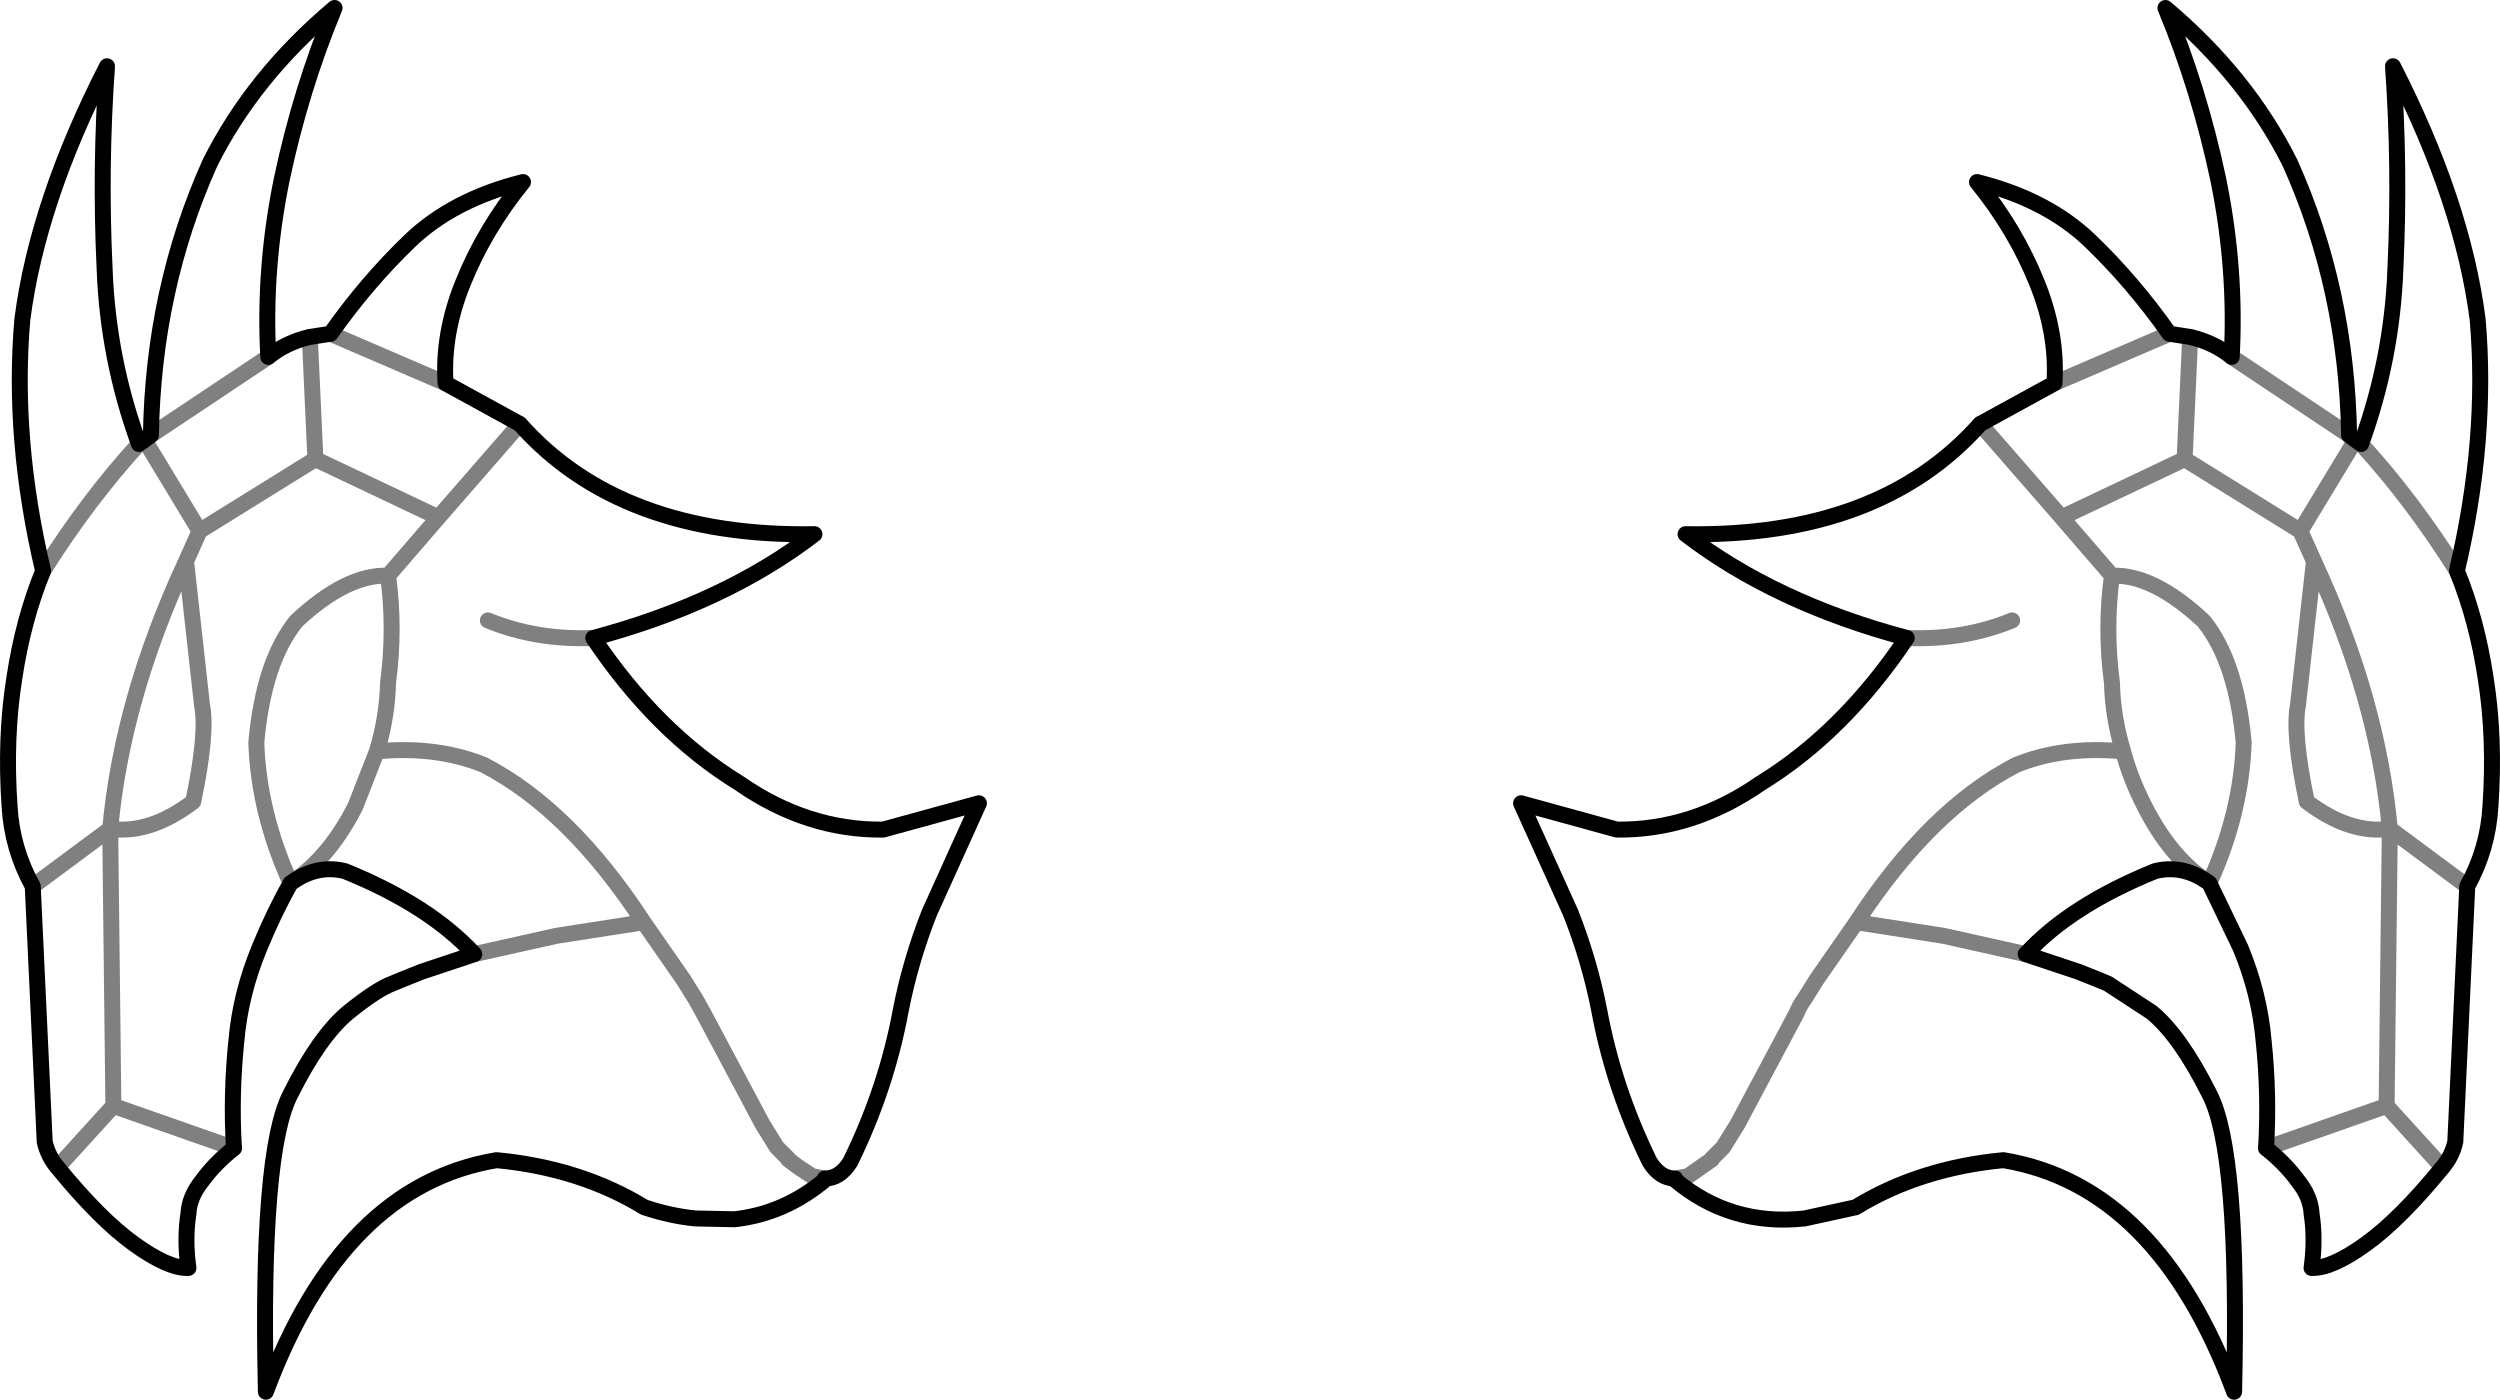 <?xml version="1.0" encoding="UTF-8" standalone="no"?>
<svg xmlns:xlink="http://www.w3.org/1999/xlink" height="87.65px" width="156.55px" xmlns="http://www.w3.org/2000/svg">
  <g transform="matrix(1.0, 0.0, 0.0, 1.0, -321.6, -182.3)">
    <path d="M339.25 193.5 Q338.1 199.1 338.4 204.65 339.5 203.75 341.0 203.4 L342.3 203.2 Q344.55 200.0 347.25 197.4 349.95 194.8 354.35 193.7 351.95 196.65 350.6 200.0 349.3 203.2 349.5 206.3 L354.15 208.85 Q360.45 215.95 372.6 215.75 367.0 220.05 358.75 222.25 362.7 228.15 367.9 231.35 372.15 234.3 376.9 234.25 L382.9 232.6 379.8 239.45 Q378.6 242.5 378.0 245.6 377.1 250.45 374.85 255.05 374.2 256.1 373.25 256.1 L373.3 256.15 Q370.75 258.3 367.6 258.65 L365.15 258.6 Q363.6 258.45 361.95 257.9 357.95 255.45 352.7 254.95 343.05 256.55 338.25 269.45 337.9 254.4 339.8 250.8 341.6 247.2 343.4 245.7 345.2 244.25 346.15 243.9 L346.75 243.65 348.0 243.15 351.3 242.05 Q348.5 239.0 343.2 236.85 341.6 236.45 340.1 237.4 L339.8 237.6 Q338.75 239.45 337.85 241.65 336.65 244.55 336.4 247.5 336.05 250.85 336.25 254.2 335.05 255.15 334.25 256.25 333.45 257.25 333.4 258.3 333.15 259.9 333.4 261.7 332.15 261.75 330.0 260.2 327.85 258.65 325.2 255.4 324.6 254.7 324.4 253.8 L323.65 237.8 Q322.35 235.45 322.2 232.8 321.9 228.5 322.5 224.75 323.05 221.1 324.3 218.05 322.35 209.8 323.0 202.3 323.95 194.95 328.3 186.45 327.85 192.8 328.15 199.1 328.35 204.75 330.3 210.1 L330.65 209.85 331.05 209.55 Q331.2 200.4 334.75 192.5 337.45 187.1 342.55 182.8 340.45 187.85 339.25 193.5 M465.0 192.5 Q468.55 200.4 468.7 209.55 L469.1 209.85 469.45 210.1 Q471.4 204.75 471.6 199.1 471.9 192.8 471.45 186.45 475.8 194.95 476.75 202.3 477.4 209.8 475.45 218.05 476.7 221.1 477.25 224.75 477.85 228.5 477.55 232.8 477.4 235.45 476.1 237.8 L475.35 253.8 Q475.15 254.7 474.55 255.4 471.9 258.65 469.75 260.2 467.6 261.75 466.35 261.7 466.6 259.9 466.35 258.3 466.3 257.25 465.5 256.25 464.7 255.15 463.5 254.2 463.7 250.85 463.35 247.5 463.1 244.55 461.9 241.65 L459.95 237.6 459.65 237.4 Q458.15 236.45 456.55 236.85 451.25 239.0 448.45 242.05 L451.75 243.15 453.0 243.65 453.6 243.9 456.35 245.7 Q458.15 247.2 459.95 250.8 461.85 254.4 461.5 269.45 456.7 256.55 447.05 254.95 441.8 255.45 437.8 257.9 L434.6 258.6 Q429.95 259.1 426.45 256.15 L426.5 256.1 Q425.55 256.1 424.9 255.05 422.65 250.45 421.75 245.6 421.15 242.5 419.95 239.45 L416.85 232.6 422.85 234.25 Q427.6 234.3 431.85 231.35 437.05 228.15 441.0 222.25 432.75 220.05 427.15 215.75 439.3 215.95 445.6 208.85 L450.25 206.3 Q450.45 203.2 449.15 200.0 447.8 196.65 445.4 193.7 449.8 194.8 452.5 197.4 455.2 200.0 457.45 203.2 L458.75 203.4 Q460.25 203.75 461.35 204.65 461.65 199.1 460.5 193.5 459.3 187.85 457.2 182.8 462.3 187.1 465.0 192.5" fill="none" stroke="#000000" stroke-linecap="round" stroke-linejoin="round" stroke-width="1.0"/>
    <path d="M469.45 210.1 Q472.65 213.6 475.45 218.05 M463.5 254.2 L471.05 251.55 471.25 234.2 Q468.75 234.55 466.05 232.5 465.15 228.2 465.5 226.45 L466.5 217.45 465.65 215.55 458.4 211.05 450.7 214.7 453.85 218.35 Q456.45 218.25 459.6 221.2 461.65 223.75 462.1 228.8 461.95 233.2 459.95 237.6 M457.45 203.2 L450.25 206.3 M458.4 211.05 L458.75 203.4 M445.6 208.85 L450.7 214.7 M453.85 218.35 Q453.4 221.65 453.85 225.05 453.9 227.2 454.55 229.35 455.0 231.05 455.9 232.8 457.45 235.85 459.65 237.4 M454.55 229.35 Q450.8 229.0 447.85 230.2 442.45 233.0 437.85 240.05 L443.3 240.9 448.45 242.05 M476.1 237.8 L471.25 234.2 Q470.5 226.05 466.5 217.45 M469.1 209.85 L465.65 215.55 M468.7 209.55 L461.35 204.65 M437.85 240.05 L435.35 243.65 434.6 244.85 Q434.3 245.25 434.1 245.75 L430.4 252.7 429.5 254.15 428.8 254.85 428.8 254.9 427.3 255.95 427.25 256.0 426.5 256.1 427.3 255.95 M471.05 251.55 L474.55 255.4 M441.0 222.25 Q444.55 222.4 447.6 221.15 M354.15 208.85 L349.05 214.7 345.9 218.35 Q346.35 221.65 345.9 225.05 345.85 227.2 345.2 229.35 348.95 229.0 351.9 230.2 357.3 233.0 361.9 240.05 L364.4 243.65 365.15 244.85 365.65 245.75 369.35 252.7 370.25 254.15 370.95 254.85 370.95 254.9 371.55 255.35 372.45 255.95 373.25 256.1 372.5 256.0 372.45 255.95 M358.75 222.25 Q355.2 222.4 352.15 221.15 M323.65 237.8 L328.5 234.2 Q329.25 226.05 333.25 217.45 L334.1 215.55 330.65 209.85 M330.3 210.1 Q327.1 213.6 324.3 218.05 M338.4 204.65 L331.05 209.55 M334.1 215.55 L341.35 211.05 341.0 203.4 M340.1 237.4 Q342.3 235.85 343.85 232.8 L345.2 229.35 M328.5 234.2 Q331.0 234.55 333.7 232.5 334.6 228.2 334.25 226.45 L333.25 217.45 M345.9 218.35 Q343.3 218.25 340.15 221.2 338.1 223.75 337.65 228.8 337.8 233.2 339.8 237.6 M351.3 242.05 L356.45 240.9 361.9 240.05 M349.05 214.7 L341.35 211.05 M349.5 206.3 L342.3 203.2 M325.2 255.4 L328.7 251.55 328.5 234.2 M336.25 254.2 L328.7 251.55" fill="none" stroke="#000000" stroke-linecap="round" stroke-linejoin="round" stroke-opacity="0.498" stroke-width="1.0"/>
  </g>
</svg>
